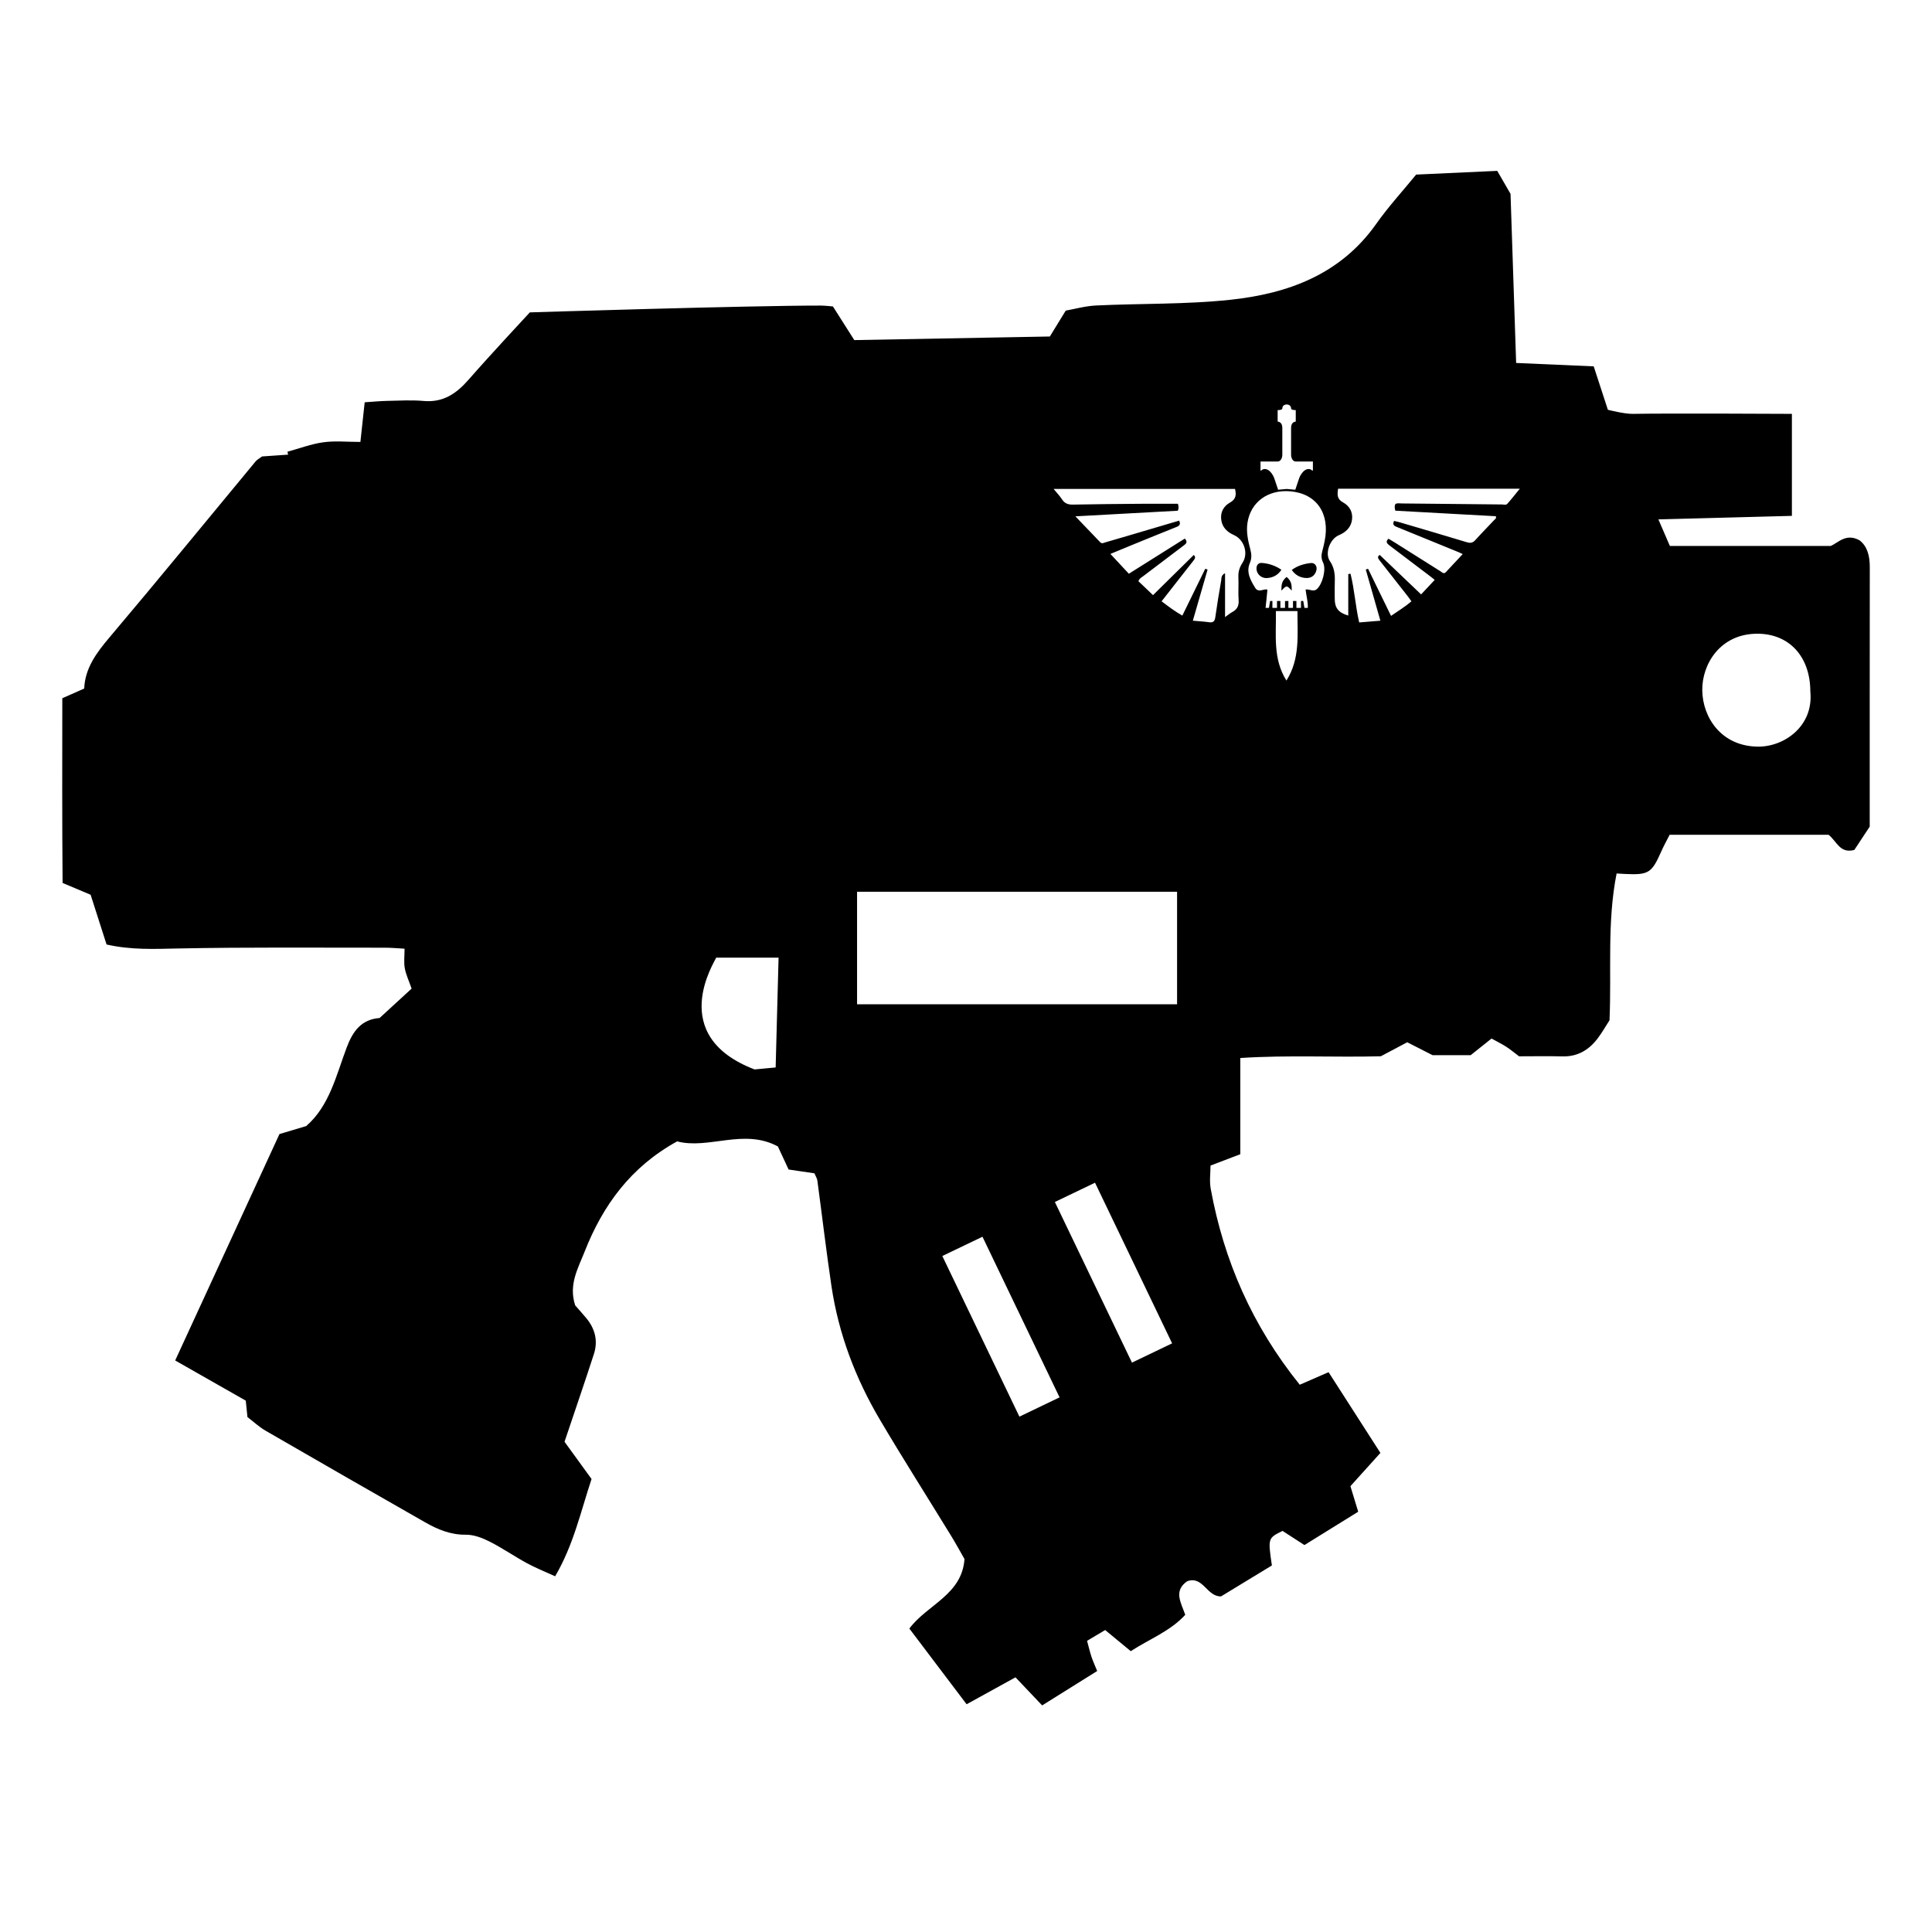 <?xml version="1.0" encoding="utf-8"?>
<!-- Generator: Adobe Illustrator 16.0.3, SVG Export Plug-In . SVG Version: 6.00 Build 0)  -->
<!DOCTYPE svg PUBLIC "-//W3C//DTD SVG 1.1//EN" "http://www.w3.org/Graphics/SVG/1.1/DTD/svg11.dtd">
<svg version="1.1" id="Ebene_4" xmlns="http://www.w3.org/2000/svg" xmlns:xlink="http://www.w3.org/1999/xlink" x="0px" y="0px"
	 width="1417.32px" height="1417.32px" viewBox="0 0 1417.32 1417.32" enable-background="new 0 0 1417.32 1417.32"
	 xml:space="preserve">
<g>
	<path fill="none" d="M1289.298,464.899c-27.372-0.06-40.767,22.391-40.51,41.543c0.268,20.06,14.113,41.107,40.943,41.291
		c19.382,0.132,40.864-15.215,38.334-40.443C1328.009,481.702,1312.63,464.949,1289.298,464.899z"/>
	<path fill="none" d="M553.546,784.538c3.72-0.349,15.472-1.45,15.472-1.45l2.141-80.534c0,0-30.167,0-45.784,0
		C524.258,705.749,488.788,759.748,553.546,784.538z"/>
	<path d="M961.663,413.04c-4.968,0.526-9.717,1.913-14.025,5.072c2.53,3.596,5.72,5.465,9.799,5.876
		c4.296,0.431,7.287-1.623,8.291-5.698C966.438,415.398,964.585,412.731,961.663,413.04z"/>
	<path d="M925.615,412.97c-2.781-0.197-4.135,2.039-3.814,4.845c0.422,3.701,3.766,6.457,7.514,6.253
		c4.407-0.238,7.998-1.999,10.742-6.078C935.607,414.94,930.74,413.334,925.615,412.97z"/>
	<path d="M943.842,423.237c-3.797,3.176-3.797,6.034-3.797,10.063c3.856-4.029,3.856-4.029,7.574,0
		C947.619,429.271,947.619,426.413,943.842,423.237z"/>
	<path d="M1371.677,415.985c0.008-8.201-1.837-15.364-7.564-19.634c-9.947-5.467-15.694,1.961-21.136,4.162
		c-40.405,0-79.289,0-117.957,0c-2.743-6.346-8.427-19.487-8.427-19.487l97.945-2.587v-74.828c0,0-90.645-0.48-116.72,0
		c-6.274,0.116-18.275-2.989-18.275-2.989s-6.84-20.966-10.395-31.863c-18.632-0.815-37.733-1.65-56.905-2.489
		c-1.423-42.882-2.782-83.871-4.115-124.063c-3.836-6.632-7.097-12.272-9.752-16.864c-20.651,0.95-39.91,1.835-59.494,2.736
		c-9.863,12.088-20.387,23.556-29.289,36.165c-26.245,37.18-64.832,51.211-107.237,55.7c-32.489,3.441-65.419,2.601-98.129,4.152
		c-8.092,0.385-16.092,2.667-22.405,3.775c-4.679,7.625-11.645,18.978-11.645,18.978l-143.463,2.644l-15.674-24.678
		c0,0-6.013-0.641-8.749-0.644c-52.853-0.054-213.606,4.991-213.606,4.991s-29.947,32.178-44.875,49.299
		c-8.934,10.246-18.671,16.972-33.043,15.686c-8.828-0.791-17.792-0.235-26.689-0.059c-5.321,0.106-10.634,0.644-16.538,1.025
		c-1.11,10.268-2.039,18.857-3.145,29.089c-9.688,0-18.603-0.935-27.222,0.26c-8.917,1.235-17.55,4.537-26.307,6.935
		c0.171,0.709,0.343,1.418,0.515,2.127c-6.61,0.458-13.221,0.916-19.115,1.325c-2.08,1.557-3.666,2.334-4.692,3.573
		C151.816,381.55,116.395,424.964,80.21,467.73c-9.576,11.316-17.833,22.569-18.434,37.385c-5.376,2.381-9.839,4.359-16.072,7.121
		c-0.047,45.107-0.183,90.426,0.22,135.506c8.997,3.787,16.005,6.735,20.56,8.652c4.436,13.843,8.101,25.284,11.692,36.492
		c18.3,4.124,35.173,3.259,52.306,2.916c50.61-1.01,101.249-0.535,151.876-0.57c4.854-0.003,9.708,0.476,14.427,0.724
		c0,5.538-0.626,10.068,0.167,14.335c0.889,4.785,3.061,9.334,5.007,14.945c-7.838,7.197-15.514,14.244-23.493,21.57
		c-13.289,1.04-19.558,9.506-24.107,21.557c-7.757,20.553-12.601,42.864-29.739,57.73c-7.457,2.228-14.208,4.242-19.605,5.854
		c-25.766,55.936-50.717,110.105-76.502,166.088c18.199,10.359,34.919,19.878,51.78,29.478c0.427,4.146,0.807,7.845,1.239,12.037
		c4.434,3.384,8.51,7.25,13.24,9.985c38.942,22.538,77.974,44.926,117.06,67.215c9.207,5.251,18.697,9.248,29.889,9.118
		c5.81-0.068,12.061,2.316,17.399,5.009c9.397,4.741,18.11,10.818,27.375,15.852c6.555,3.562,13.543,6.324,20.76,9.638
		c13.531-23.147,18.631-47.058,26.705-71.364c-7.092-9.771-14.375-19.81-19.827-27.322c7.909-23.528,14.931-43.896,21.561-64.387
		c3.15-9.729,0.811-18.679-5.742-26.488c-2.843-3.388-5.805-6.676-8.001-9.196c-4.983-15.223,2.153-27.242,6.959-39.465
		c13.342-33.93,33.893-62.171,67.847-80.829c23.006,6.095,48.961-9.781,73.898,3.724c2.419,5.204,4.956,10.658,7.866,16.915
		c5.961,0.877,11.857,1.744,18.928,2.783c0.95,2.26,1.956,3.722,2.168,5.29c3.474,25.787,6.504,51.637,10.329,77.371
		c5.209,35.043,17.599,67.703,35.552,98.092c16.944,28.684,34.841,56.804,52.254,85.212c3.42,5.579,6.541,11.345,9.802,17.022
		c-1.841,26.281-27.389,33.407-40.448,50.997c14.308,18.919,27.883,36.866,42,55.529c13.079-7.208,24.593-13.553,35.859-19.762
		c6.708,7.066,12.661,13.333,19.564,20.605c14.056-8.786,27.003-16.881,40.369-25.237c-1.792-4.414-3.175-7.364-4.187-10.436
		c-1.164-3.537-2.002-7.181-3.237-11.711c4.743-2.822,8.838-5.262,13.281-7.907c6.59,5.436,12.448,10.271,18.779,15.495
		c13.712-8.926,28.916-14.582,39.971-26.662c-3.11-8.97-8.788-17.484,1.397-24.623c11.724-4.245,14.374,11.399,24.873,11.098
		c12.314-7.492,25.032-15.232,37.286-22.69c-2.94-20.024-2.94-20.024,7.813-25.343c4.838,3.127,9.856,6.37,16.067,10.384
		c13.18-8.172,26.241-16.271,39.442-24.455c-1.952-6.414-3.529-11.597-5.704-18.744c6.827-7.572,13.972-15.499,21.996-24.401
		c-12.919-20.124-25.585-39.854-38.023-59.228c-8.028,3.499-14.39,6.27-21.142,9.213c-34.833-43.245-55.667-90.964-65.315-143.723
		c-1.054-5.771-0.141-11.904-0.141-17.058c8.707-3.321,15.652-5.972,21.835-8.33c0-24.139,0-46.216,0-70.578
		c34.859-2.285,69.735-0.362,103.108-1.279c7.172-3.805,13.002-6.898,19.354-10.27c6.777,3.453,13.126,6.687,18.629,9.49
		c10.266,0,19.628,0,27.9,0c5.752-4.587,10.429-8.316,15.319-12.217c4.107,2.268,7.568,3.938,10.768,6.01
		c3.221,2.088,6.184,4.574,9.437,7.02c10.714,0,21.276-0.213,31.829,0.059c11.025,0.283,19.289-4.633,25.699-13.022
		c3.348-4.388,6.074-9.247,8.813-13.476c1.582-36.095-1.908-71.746,5.206-107.684c2.186,0.125,4.249,0.266,6.313,0.361
		c17.166,0.796,19.439-0.678,26.391-16.393c1.957-4.423,4.333-8.661,6.201-12.36c39.732,0,78.576,0,116.605,0
		c6.104,4.878,8.301,13.985,18.893,11.108c3.449-5.224,7.338-11.117,11.28-17.09C1371.635,542.815,1371.603,479.4,1371.677,415.985z
		 M569.019,783.088c0,0-11.752,1.102-15.472,1.45c-64.758-24.79-29.289-78.789-28.171-81.984c15.618,0,45.784,0,45.784,0
		L569.019,783.088z M924.706,344.516c0-2.237,0-3.705,0-5.94c4.287,0,7.362,0.001,12.58,0.001c2.355,0,3.426-2.892,3.426-4.894
		c0-8.668,0-15.89,0-19.895c0-4.498-3.426-4.498-3.426-4.498v-8.458c0,0,3.426,0.163,3.426-1.212c0-2.913,3.215-2.913,3.215-2.913
		s3.216,0,3.216,2.913c0,1.375,3.424,1.212,3.424,1.212v8.458c0,0-3.424,0-3.424,4.498c0,4.004,0,11.226,0,19.895
		c0,2.002,1.07,4.894,3.424,4.894c5.22,0,8.294-0.001,12.581-0.001c0,2.236,0,3.703,0,5.94c0.072,1.896-0.843-0.321-2.789-0.433
		c-4.694-0.27-7.236,6.573-7.236,6.573s-1.79,5.489-2.893,8.619c-6.303-0.571,0,0-6.303-0.571c-6.303,0.571,0,0-6.303,0.571
		c-1.102-3.13-2.892-8.619-2.892-8.619s-2.542-6.842-7.236-6.573C925.549,344.195,924.635,346.412,924.706,344.516z
		 M747.841,1039.253l-56.556-117.842l29.462-14.139l56.553,117.842L747.841,1039.253z M830.409,999.627l-56.555-117.842
		l29.459-14.139l56.555,117.843L830.409,999.627z M863.505,736.745H628.743v-82.554h234.762V736.745z M911.499,412.87
		c-2.185,3.312-3.205,6.597-3.015,10.56c0.267,5.578-0.235,11.198,0.169,16.759c0.305,4.176-1.038,6.903-4.653,8.805
		c-1.461,0.769-2.736,1.89-5.301,3.702c0-11.324,0-21.499,0-32.168c-3.035,1.446-2.541,3.703-2.839,5.409
		c-1.563,8.939-3.049,17.897-4.313,26.884c-0.422,3.003-1.552,4.085-4.585,3.648c-3.712-0.535-7.477-0.724-11.887-1.124
		c3.667-12.72,7.24-25.107,10.813-37.492c-0.568-0.203-1.139-0.405-1.706-0.606c-5.57,11.383-11.141,22.765-16.812,34.354
		c-5.491-3.129-10.143-6.611-15.211-10.491c5.007-6.402,9.862-12.62,14.728-18.833c2.841-3.63,5.677-7.265,8.547-10.873
		c1.122-1.411,2.018-2.771,0.313-4.273c-9.883,9.74-19.756,19.47-29.891,29.455c-3.766-3.595-7.261-6.932-10.7-10.214
		c0.685-2.055,2.297-2.769,3.582-3.747c9.778-7.448,19.59-14.854,29.396-22.266c1.733-1.31,3.604-2.556,1.031-5.255
		c-13.507,8.493-27.054,17.01-41.026,25.795c-4.394-4.715-8.723-9.365-13.538-14.533c5.615-2.323,10.702-4.453,15.809-6.535
		c10.854-4.428,21.706-8.87,32.596-13.211c2.163-0.862,3.345-1.882,2.027-4.687c-11.886,3.515-23.763,7.033-35.643,10.538
		c-6.158,1.818-12.319,3.628-18.49,5.404c-1.269,0.365-2.525,1.237-3.848-0.157c-5.74-6.057-11.543-12.054-18.148-18.932
		c25.871-1.418,50.59-2.773,75.15-4.12c0.83-1.885,0.603-3.353,0.061-5.1c-8.862,0-17.759-0.058-26.656,0.012
		c-16.768,0.134-33.538,0.246-50.302,0.597c-3.569,0.076-6.073-0.801-8.062-3.843c-1.664-2.548-3.815-4.778-6.177-7.674
		c44.715,0,88.845,0,133.104,0c0.992,4.205,0.825,7.516-3.729,10.046c-4.674,2.595-7.167,7.166-6.376,12.713
		c0.776,5.443,4.36,8.938,9.236,11.075C912.687,395.792,916.052,405.967,911.499,412.87z M943.729,499.261
		c-10.157-16.163-7.385-33.647-7.744-50.984c5.379,0,10.431,0,15.822,0C951.751,465.682,953.9,483.116,943.729,499.261z
		 M971.764,396.953c-0.496,2.461-1.058,4.914-1.721,7.335c-0.795,2.908-0.867,5.522,0.584,8.453
		c2.417,4.888-0.435,15.768-4.588,19.442c-2.538,2.243-5.288-0.145-8.255,0.286c0.508,4.515,1.812,8.961,1.644,13.494
		c-0.961,0-1.459,0-2.499,0c-0.856-5.066,0,0-0.856-5.066c-0.716,0-1.135,0-1.659,0c0,1.101,0,3.703,0,5.066c-0.892,0-1.8,0-3.354,0
		c0-1.275,0-3.81,0-5.066c-0.856,0-1.874,0-2.517,0c0,1.66,0,3.878,0,5.066c-0.733,0-2.045,0-3.372,0c0-0.926,0-3.447,0-5.066
		c-1.013,0-1.45,0.017-2.481,0.017c0,1.73,0,3.355,0,5.049c-1.504,0-2.516,0-3.389,0c0-0.978,0-3.546,0-5.066
		c-0.841,0-1.592,0-2.482,0c0,1.834,0,3.075,0,5.066c-1.118,0-2.323,0-3.372,0c0-1.188,0-3.319,0-5.066c-0.716,0-0.979,0-1.694,0
		c-0.84,5.066,0,0-0.84,5.066c-0.73,0-2.492-0.005-2.492-0.005s0.971-8.719,1.35-13.128c-0.215-0.164-0.427-0.458-0.647-0.464
		c-2.835-0.088-6.092,2.499-8.356-1.193c-3.409-5.559-6.701-11.433-3.907-18.046c1.514-3.581,1.304-6.623,0.39-10.051
		c-1.696-6.36-3.104-12.809-2.115-19.436c2.283-15.33,15.086-24.673,31.589-23.192C965.858,362.164,975.839,376.7,971.764,396.953z
		 M1105.729,369.63c-0.936,1.042-2.679,0.45-4.047,0.436c-24.455-0.232-48.909-0.5-73.363-0.734c-1.505-0.016-3.06-0.391-4.59,0.35
		c-0.819,1.405-0.688,2.867-0.107,4.954c24.49,1.352,49.114,2.711,73.692,4.067c0.7,1.585-0.581,2.162-1.257,2.887
		c-4.576,4.9-9.309,9.66-13.783,14.65c-1.883,2.097-3.667,2.303-6.242,1.524c-16.428-4.971-32.896-9.798-49.356-14.655
		c-1.313-0.387-2.667-0.641-4.005-0.958c-1.607,3.288,0.726,3.89,2.854,4.757c14.866,6.044,29.718,12.123,44.572,18.198
		c0.762,0.312,1.496,0.693,2.951,1.372c-4.282,4.586-8.309,8.909-12.344,13.222c-1.608,1.718-2.822,0.128-4-0.611
		c-11.242-7.045-22.45-14.146-33.675-21.223c-1.414-0.891-2.86-1.727-4.41-2.661c-2.415,2.124-1.134,3.537,0.697,4.923
		c9.918,7.499,19.826,15.006,29.731,22.521c1.211,0.918,2.382,1.891,3.463,2.751c-3.536,3.773-6.922,7.387-9.986,10.659
		c-10.197-9.727-20.189-19.261-30.364-28.965c-2.425,1.507-0.753,3.168,0.502,4.771c6.723,8.576,13.47,17.134,20.193,25.709
		c0.847,1.081,1.609,2.226,2.573,3.563c-4.615,3.955-9.596,6.987-14.963,10.673c-5.709-11.7-11.282-23.121-16.856-34.542
		c-0.559,0.182-1.118,0.366-1.678,0.548c3.525,12.349,7.051,24.699,10.714,37.53c-5.469,0.452-10.409,0.86-15.545,1.285
		c-2.775-12.034-3.44-24.115-6.372-35.732c-0.546,0.073-1.09,0.146-1.636,0.22c0,10.103,0,20.207,0,30.461
		c-7.089-2.014-9.888-5.544-9.914-12.004c-0.02-4.333-0.142-8.67,0.026-12.997c0.211-5.381-0.396-10.257-3.629-15.024
		c-3.869-5.708,0.134-16.159,6.45-18.838c5.188-2.198,9.081-5.669,9.824-11.54c0.711-5.604-1.942-10.091-6.597-12.611
		c-4.569-2.473-4.263-5.84-3.627-10.042c44.205,0,88.306,0,133.31,0C1111.666,362.515,1108.823,366.186,1105.729,369.63z
		 M1289.731,547.733c-26.83-0.184-40.676-21.231-40.943-41.291c-0.257-19.152,13.138-41.603,40.51-41.543
		c23.332,0.05,38.711,16.803,38.768,42.391C1330.596,532.518,1309.113,547.865,1289.731,547.733z"/>
	<rect x="628.743" y="654.191" display="none" fill="#FFFFFF" width="234.762" height="82.554"/>
	
		<rect x="668.937" y="956.925" transform="matrix(-0.433 -0.901 0.901 -0.433 174.562 2056.373)" display="none" fill="#FFFFFF" width="130.71" height="32.676"/>
	
		<rect x="751.506" y="917.299" transform="matrix(-0.433 -0.902 0.902 -0.433 328.574 2074.039)" display="none" fill="#FFFFFF" width="130.71" height="32.676"/>
	<path display="none" d="M905.155,392.492c-4.876-2.136-8.46-5.632-9.236-11.075c-0.791-5.547,1.702-10.118,6.376-12.713
		c4.554-2.53,4.721-5.841,3.729-10.046c-44.26,0-88.39,0-133.104,0c2.361,2.896,4.513,5.126,6.177,7.674
		c1.988,3.042,4.492,3.919,8.062,3.843c16.764-0.352,33.534-0.463,50.302-0.597c8.897-0.07,17.794-0.012,26.656-0.012
		c0.542,1.747,0.77,3.215-0.061,5.1c-24.561,1.347-49.279,2.702-75.15,4.12c6.605,6.878,12.408,12.875,18.148,18.932
		c1.322,1.394,2.579,0.522,3.848,0.157c6.171-1.776,12.332-3.586,18.49-5.404c11.88-3.504,23.757-7.023,35.643-10.538
		c1.317,2.804,0.136,3.824-2.027,4.687c-10.89,4.342-21.741,8.783-32.596,13.211c-5.106,2.082-10.193,4.212-15.809,6.535
		c4.815,5.168,9.145,9.818,13.538,14.533c13.973-8.785,27.52-17.303,41.026-25.795c2.572,2.699,0.702,3.945-1.031,5.255
		c-9.807,7.412-19.618,14.817-29.396,22.266c-1.285,0.978-2.897,1.692-3.582,3.747c3.439,3.283,6.935,6.619,10.7,10.214
		c10.135-9.985,20.008-19.715,29.891-29.455c1.705,1.502,0.81,2.862-0.313,4.273c-2.87,3.608-5.706,7.242-8.547,10.873
		c-4.865,6.213-9.721,12.431-14.728,18.833c5.068,3.88,9.72,7.361,15.211,10.491c5.671-11.589,11.241-22.971,16.812-34.354
		c0.567,0.201,1.138,0.403,1.706,0.606c-3.572,12.385-7.146,24.772-10.813,37.492c4.41,0.399,8.175,0.588,11.887,1.124
		c3.033,0.437,4.163-0.645,4.585-3.648c1.264-8.986,2.75-17.944,4.313-26.884c0.298-1.706-0.196-3.963,2.839-5.409
		c0,10.669,0,20.844,0,32.168c2.564-1.813,3.84-2.934,5.301-3.702c3.615-1.902,4.958-4.629,4.653-8.805
		c-0.404-5.561,0.098-11.181-0.169-16.759c-0.19-3.963,0.83-7.248,3.015-10.56C916.052,405.967,912.687,395.792,905.155,392.492z"/>
	<path display="none" d="M985.254,368.568c4.654,2.52,7.308,7.006,6.597,12.611c-0.743,5.87-4.637,9.342-9.824,11.54
		c-6.316,2.68-10.319,13.131-6.45,18.838c3.233,4.767,3.84,9.643,3.629,15.024c-0.168,4.326-0.046,8.663-0.026,12.997
		c0.026,6.46,2.825,9.99,9.914,12.004c0-10.255,0-20.359,0-30.461c0.546-0.074,1.09-0.147,1.636-0.22
		c2.932,11.617,3.597,23.698,6.372,35.732c5.136-0.425,10.076-0.833,15.545-1.285c-3.663-12.831-7.188-25.181-10.714-37.53
		c0.56-0.182,1.119-0.366,1.678-0.548c5.574,11.421,11.147,22.843,16.856,34.542c5.367-3.686,10.348-6.718,14.963-10.673
		c-0.964-1.338-1.727-2.483-2.573-3.563c-6.724-8.575-13.471-17.133-20.193-25.709c-1.255-1.602-2.927-3.263-0.502-4.771
		c10.175,9.705,20.167,19.238,30.364,28.965c3.064-3.272,6.45-6.886,9.986-10.659c-1.081-0.86-2.252-1.833-3.463-2.751
		c-9.905-7.514-19.813-15.021-29.731-22.521c-1.831-1.386-3.112-2.799-0.697-4.923c1.55,0.934,2.996,1.77,4.41,2.661
		c11.225,7.077,22.433,14.178,33.675,21.223c1.178,0.74,2.392,2.33,4,0.611c4.035-4.313,8.062-8.635,12.344-13.222
		c-1.455-0.679-2.189-1.061-2.951-1.372c-14.854-6.075-29.706-12.154-44.572-18.198c-2.128-0.867-4.461-1.469-2.854-4.757
		c1.338,0.317,2.691,0.571,4.005,0.958c16.46,4.857,32.929,9.684,49.356,14.655c2.575,0.779,4.359,0.573,6.242-1.524
		c4.475-4.991,9.207-9.75,13.783-14.65c0.676-0.726,1.957-1.302,1.257-2.887c-24.578-1.356-49.202-2.715-73.692-4.067
		c-0.58-2.087-0.712-3.549,0.107-4.954c1.53-0.741,3.085-0.366,4.59-0.35c24.454,0.234,48.908,0.502,73.363,0.734
		c1.368,0.014,3.111,0.605,4.047-0.436c3.094-3.445,5.937-7.116,9.207-11.104c-45.004,0-89.104,0-133.31,0
		C980.991,362.729,980.685,366.096,985.254,368.568z"/>
	<path display="none" d="M946.721,360.447c-16.503-1.481-29.306,7.862-31.589,23.192c-0.988,6.627,0.419,13.076,2.115,19.436
		c0.914,3.428,1.124,6.47-0.39,10.051c-2.794,6.613,0.498,12.487,3.907,18.046c2.265,3.692,5.521,1.105,8.356,1.193
		c0.221,0.006,0.433,0.301,0.647,0.464c-0.379,4.409-1.35,13.128-1.35,13.128s1.762,0.005,2.492,0.005c0.84-5.066,0,0,0.84-5.066
		c0.716,0,0.979,0,1.694,0c0,1.747,0,3.878,0,5.066c1.049,0,2.254,0,3.372,0c0-1.992,0-3.232,0-5.066c0.891,0,1.642,0,2.482,0
		c0,1.52,0,4.089,0,5.066c0.873,0,1.885,0,3.389,0c0-1.694,0-3.319,0-5.049c1.031,0,1.469-0.017,2.481-0.017c0,1.62,0,4.14,0,5.066
		c1.327,0,2.639,0,3.372,0c0-1.188,0-3.407,0-5.066c0.643,0,1.66,0,2.517,0c0,1.257,0,3.791,0,5.066c1.555,0,2.463,0,3.354,0
		c0-1.363,0-3.966,0-5.066c0.524,0,0.943,0,1.659,0c0.856,5.066,0,0,0.856,5.066c1.04,0,1.538,0,2.499,0
		c0.168-4.532-1.136-8.979-1.644-13.494c2.967-0.43,5.717,1.958,8.255-0.286c4.153-3.675,7.005-14.555,4.588-19.442
		c-1.451-2.931-1.379-5.545-0.584-8.453c0.663-2.421,1.225-4.874,1.721-7.335C975.839,376.7,965.858,362.164,946.721,360.447z
		 M929.314,424.068c-3.748,0.203-7.092-2.552-7.514-6.253c-0.32-2.806,1.033-5.042,3.814-4.845
		c5.125,0.365,9.992,1.971,14.441,5.021C937.313,422.069,933.722,423.83,929.314,424.068z M940.045,433.3
		c0-4.029,0-6.888,3.797-10.063c3.777,3.176,3.777,6.034,3.777,10.063C943.901,429.271,943.901,429.271,940.045,433.3z
		 M965.728,418.29c-1.004,4.075-3.995,6.128-8.291,5.698c-4.079-0.411-7.269-2.28-9.799-5.876c4.309-3.159,9.058-4.545,14.025-5.072
		C964.585,412.731,966.438,415.398,965.728,418.29z"/>
	<path display="none" d="M927.496,344.083c4.694-0.27,7.236,6.573,7.236,6.573s1.79,5.489,2.892,8.619c6.303-0.571,0,0,6.303-0.571
		c6.303,0.571,0,0,6.303,0.571c1.103-3.13,2.893-8.619,2.893-8.619s2.542-6.842,7.236-6.573c1.946,0.112,2.861,2.329,2.789,0.433
		c0-2.237,0-3.705,0-5.94c-4.287,0-7.361,0.001-12.581,0.001c-2.354,0-3.424-2.892-3.424-4.894c0-8.668,0-15.89,0-19.895
		c0-4.498,3.424-4.498,3.424-4.498v-8.458c0,0-3.424,0.163-3.424-1.212c0-2.913-3.216-2.913-3.216-2.913s-3.215,0-3.215,2.913
		c0,1.375-3.426,1.212-3.426,1.212v8.458c0,0,3.426,0,3.426,4.498c0,4.004,0,11.226,0,19.895c0,2.002-1.07,4.894-3.426,4.894
		c-5.218,0-8.293-0.001-12.58-0.001c0,2.236,0,3.703,0,5.94C924.635,346.412,925.549,344.195,927.496,344.083z"/>
	<path display="none" d="M935.985,448.277c0.359,17.337-2.413,34.821,7.744,50.984c10.171-16.145,8.021-33.579,8.078-50.984
		C946.416,448.277,941.364,448.277,935.985,448.277z"/>
</g>
</svg>
